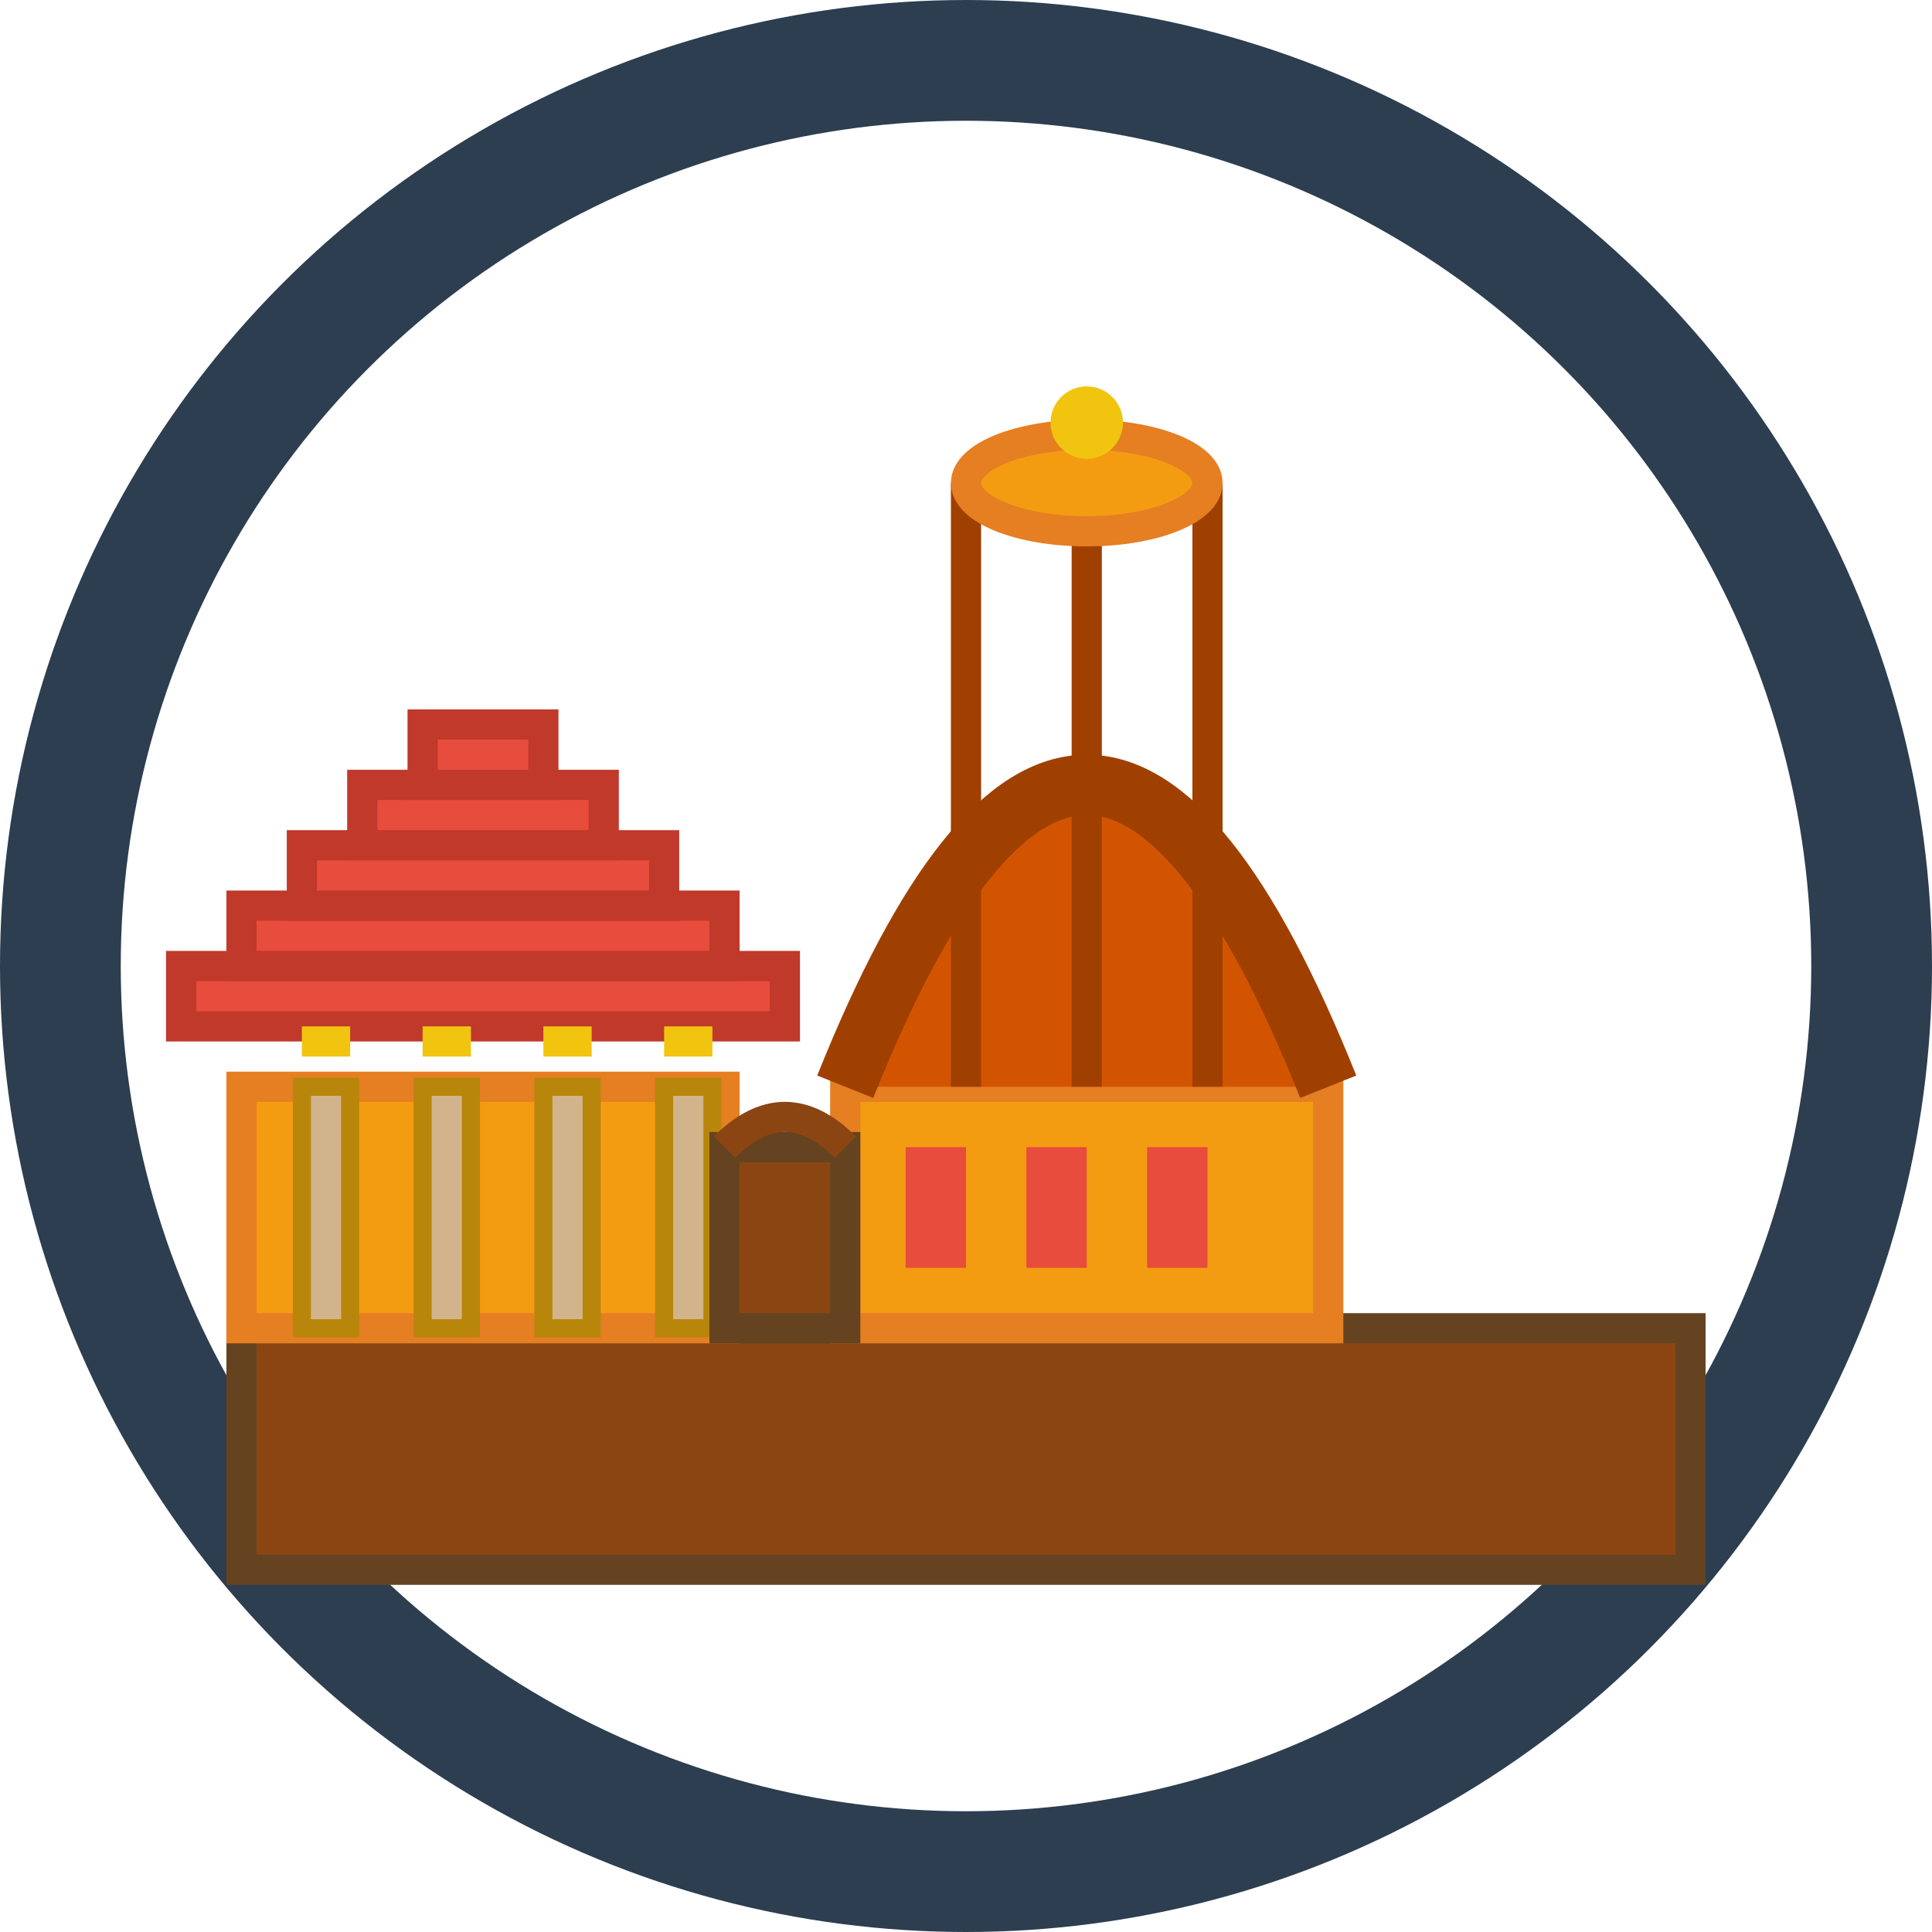 <svg width="32" height="32" xmlns="http://www.w3.org/2000/svg">
  <!-- Outer circle -->
  <circle cx="16" cy="16" r="15" fill="none" stroke="#2c3e50" stroke-width="2"/>
  
  <!-- Base platform -->
  <rect x="4" y="22" width="24" height="4" fill="#8b4513" stroke="#654321" stroke-width="0.5"/>
  
  <!-- Mandapa (front hall) - left side with tiered roof -->
  <rect x="4" y="18" width="8" height="4" fill="#f39c12" stroke="#e67e22" stroke-width="0.5"/>
  
  <!-- Mandapa tiered roof (phamsana style) -->
  <rect x="3" y="16" width="10" height="1" fill="#e74c3c" stroke="#c0392b" stroke-width="0.5"/>
  <rect x="4" y="15" width="8" height="1" fill="#e74c3c" stroke="#c0392b" stroke-width="0.5"/>
  <rect x="5" y="14" width="6" height="1" fill="#e74c3c" stroke="#c0392b" stroke-width="0.5"/>
  <rect x="6" y="13" width="4" height="1" fill="#e74c3c" stroke="#c0392b" stroke-width="0.5"/>
  <rect x="7" y="12" width="2" height="1" fill="#e74c3c" stroke="#c0392b" stroke-width="0.5"/>
  
  <!-- Mandapa columns -->
  <rect x="5" y="18" width="0.8" height="4" fill="#d2b48c" stroke="#b8860b" stroke-width="0.3"/>
  <rect x="7" y="18" width="0.8" height="4" fill="#d2b48c" stroke="#b8860b" stroke-width="0.3"/>
  <rect x="9" y="18" width="0.8" height="4" fill="#d2b48c" stroke="#b8860b" stroke-width="0.3"/>
  <rect x="11" y="18" width="0.8" height="4" fill="#d2b48c" stroke="#b8860b" stroke-width="0.3"/>
  
  <!-- Column capitals -->
  <rect x="5" y="17" width="0.8" height="0.5" fill="#f1c40f"/>
  <rect x="7" y="17" width="0.8" height="0.5" fill="#f1c40f"/>
  <rect x="9" y="17" width="0.8" height="0.5" fill="#f1c40f"/>
  <rect x="11" y="17" width="0.8" height="0.5" fill="#f1c40f"/>
  
  <!-- Garbhagriha (sanctuary) - right side -->
  <rect x="14" y="18" width="8" height="4" fill="#f39c12" stroke="#e67e22" stroke-width="0.5"/>
  
  <!-- Shikhara (curvilinear spire) over garbhagriha only -->
  <!-- Main shikhara body -->
  <path d="M 14 18 Q 18 8 22 18" fill="#d35400" stroke="#a04000" stroke-width="1"/>
  
  <!-- Shikhara vertical bands (projections) -->
  <line x1="16" y1="8" x2="16" y2="18" stroke="#a04000" stroke-width="0.5"/>
  <line x1="18" y1="8" x2="18" y2="18" stroke="#a04000" stroke-width="0.5"/>
  <line x1="20" y1="8" x2="20" y2="18" stroke="#a04000" stroke-width="0.5"/>
  
  <!-- Amalaka (disc-like element) at shikhara top -->
  <ellipse cx="18" cy="8" rx="2" ry="0.8" fill="#f39c12" stroke="#e67e22" stroke-width="0.5"/>
  
  <!-- Kalasha (finial) on top -->
  <circle cx="18" cy="7" r="0.6" fill="#f1c40f"/>
  
  <!-- Decorative elements on garbhagriha -->
  <rect x="15" y="19" width="1" height="2" fill="#e74c3c"/>
  <rect x="17" y="19" width="1" height="2" fill="#e74c3c"/>
  <rect x="19" y="19" width="1" height="2" fill="#e74c3c"/>
  
  <!-- Temple entrance (between mandapa and garbhagriha) -->
  <rect x="12" y="19" width="2" height="3" fill="#8b4513" stroke="#654321" stroke-width="0.5"/>
  
  <!-- Entrance arch -->
  <path d="M 12 19 Q 13 18 14 19" fill="none" stroke="#8b4513" stroke-width="0.5"/>
</svg>
